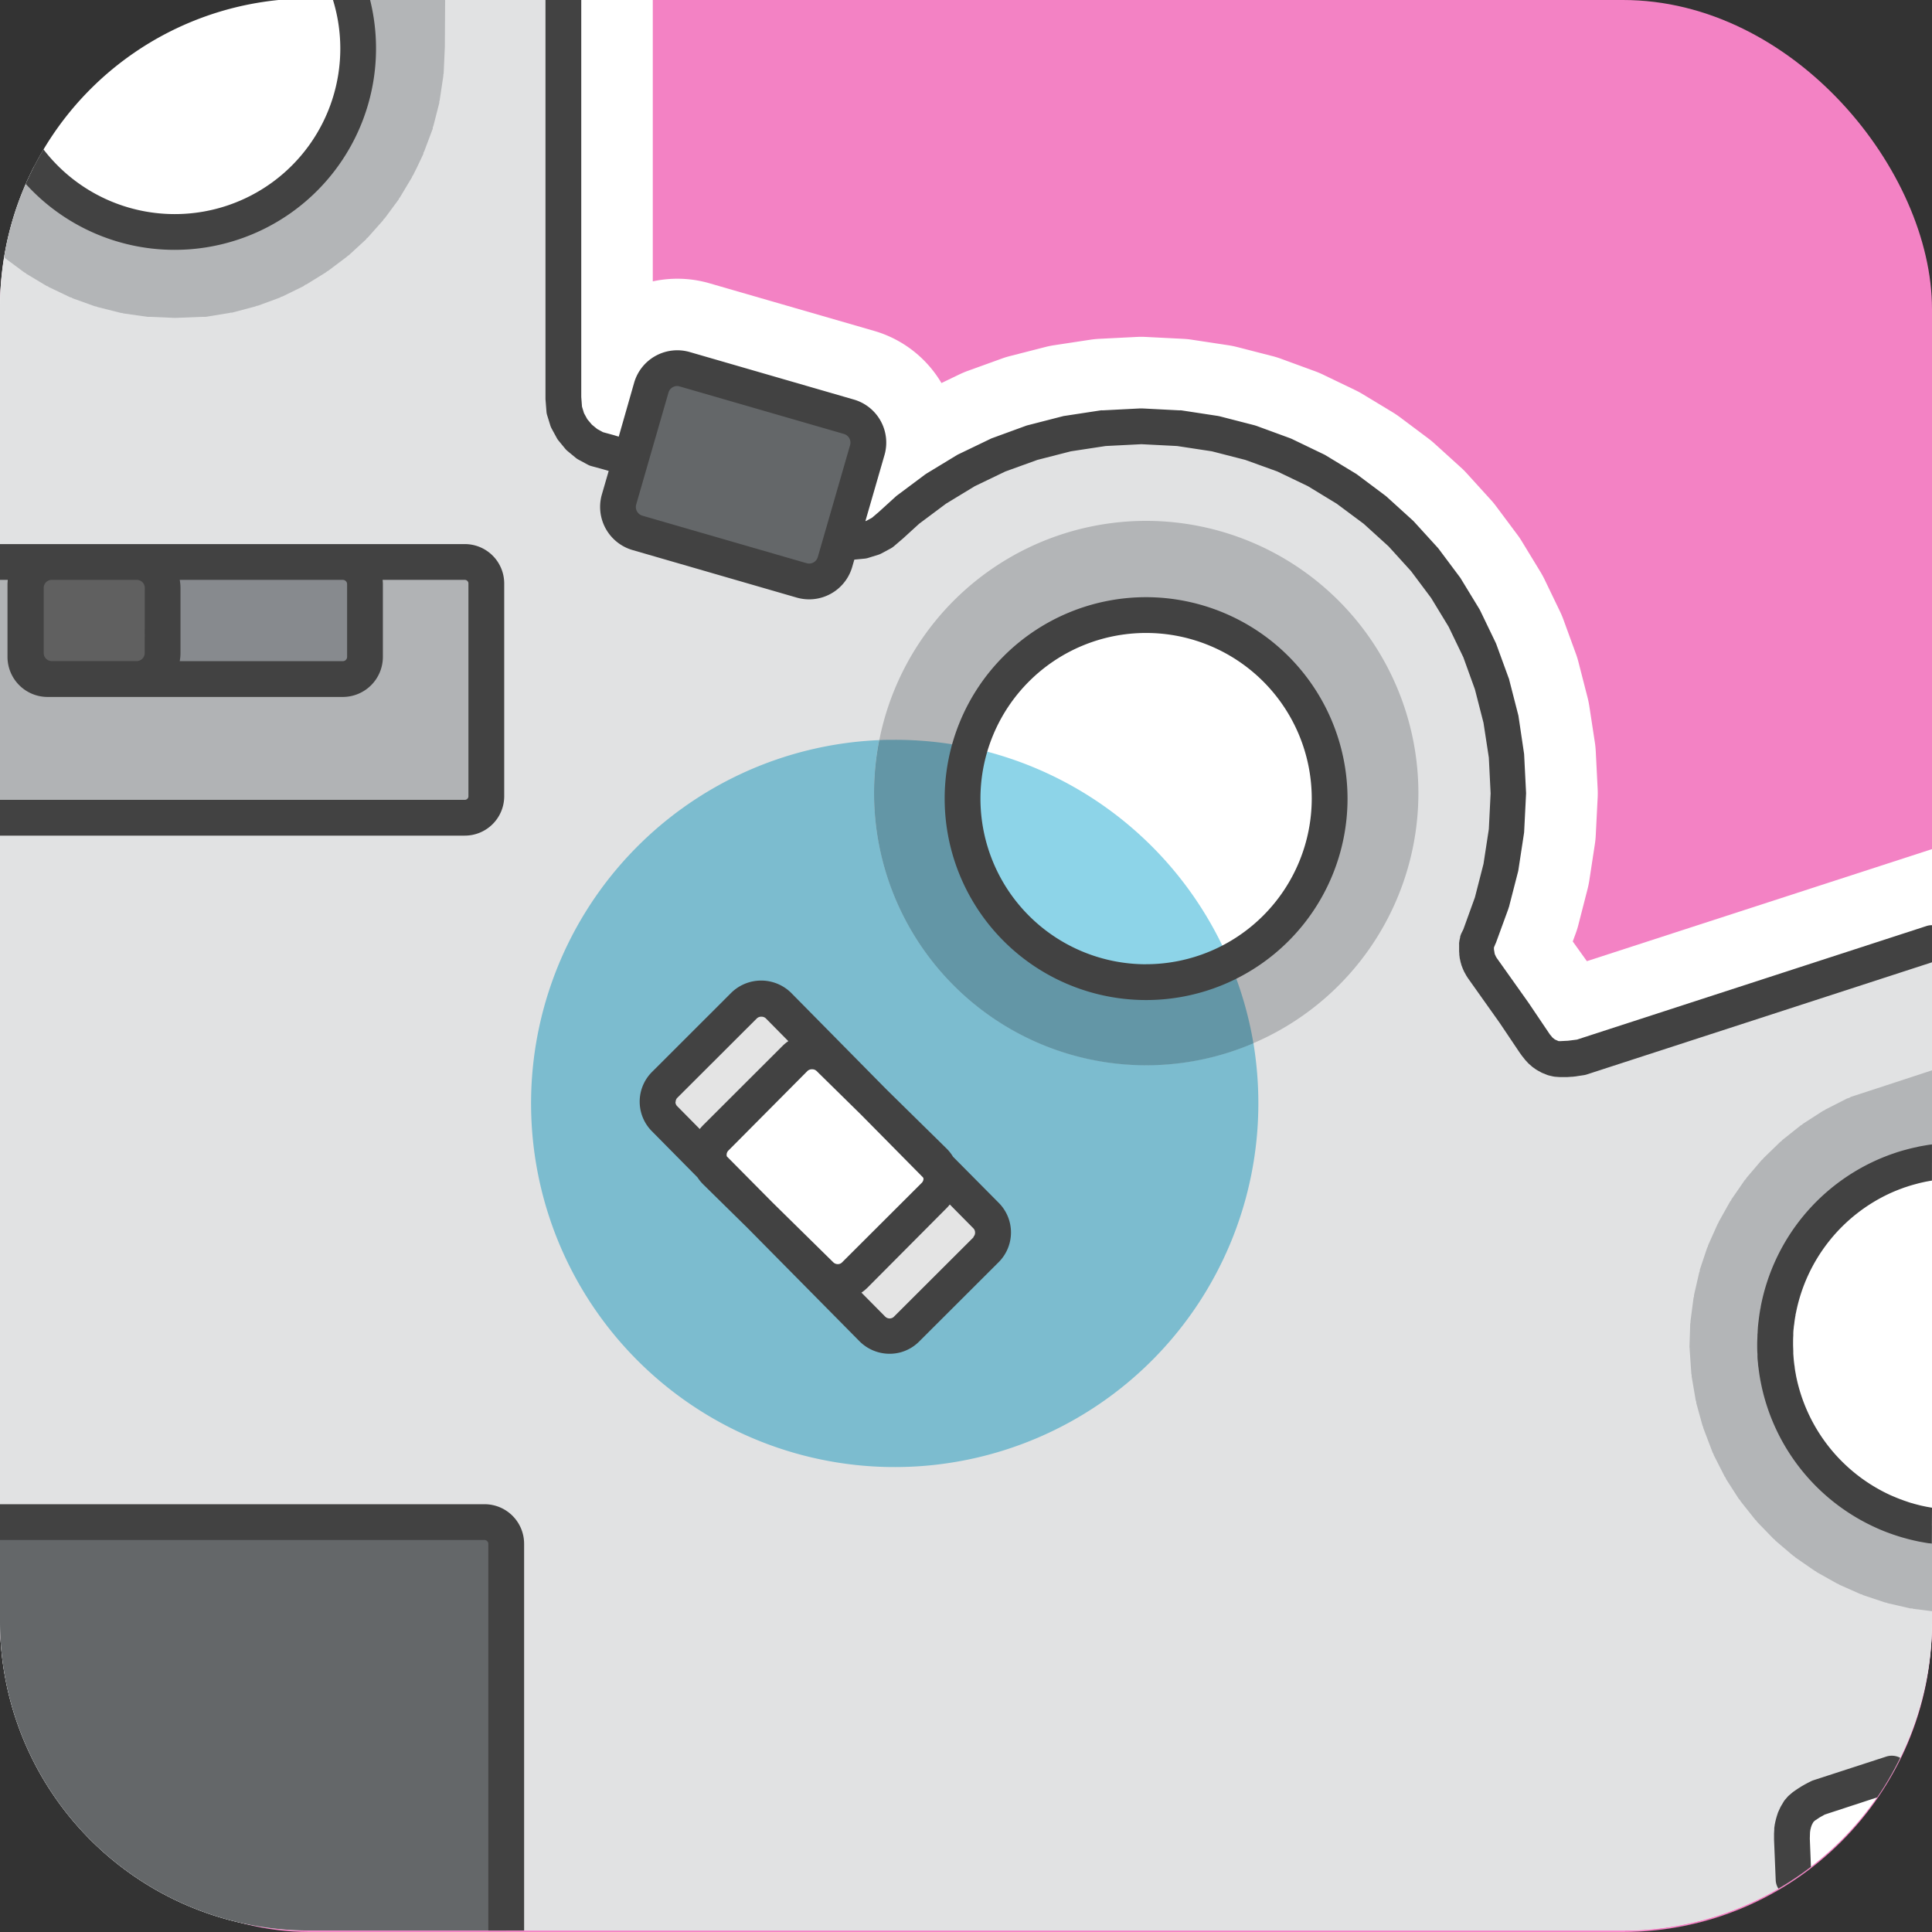 <svg xmlns="http://www.w3.org/2000/svg" viewBox="0 0 500 500">
    <rect x="0" y="0" width="500" height="500" fill="#333333" stroke="none"/>
    <rect width="500" height="500" rx="80" fill="#f382c4"/>
    <path fill="#fff" d="M500 419.61V219.75l-89.32 29-.07-.1-3.58-5 .78-2.14a21.48 21.48 0 00.68-2.2l2.34-9.11c.19-.74.35-1.49.47-2.25l1.44-9.42a22.9 22.9 0 00.24-2.34l.49-9.72a22.83 22.83 0 000-2.34l-.49-9.72a22.7 22.7 0 00-.24-2.33l-1.44-9.43c-.12-.76-.28-1.51-.47-2.25l-2.34-9.11a21.13 21.13 0 00-.68-2.18l-3.19-8.74a22.52 22.52 0 00-.88-2.09l-4-8.3c-.33-.68-.7-1.35-1.09-2l-4.77-7.83a20.71 20.71 0 00-1.23-1.82l-5.47-7.33a20.83 20.83 0 00-1.41-1.7l-6.13-6.75c-.5-.55-1-1.07-1.57-1.57l-6.75-6.12a20.66 20.66 0 00-1.68-1.39l-7.3-5.47c-.6-.45-1.22-.87-1.85-1.26l-7.84-4.74c-.64-.39-1.31-.75-2-1.08l-8.31-4a22.26 22.26 0 00-2.08-.87l-8.73-3.2c-.71-.26-1.44-.49-2.18-.68l-9.1-2.34c-.75-.19-1.51-.35-2.28-.47l-9.44-1.43a22.32 22.32 0 00-2.31-.24l-9.71-.49a22.83 22.83 0 00-2.34 0l-9.73.49a22.8 22.8 0 00-2.32.24l-9.42 1.43a22.12 22.12 0 00-2.26.47l-9.1 2.33a21 21 0 00-2.21.69L250.41 96c-.71.26-1.41.56-2.09.88l-4.67 2.25a29.9 29.9 0 00-17.51-13.52l-42.47-12.28a29.88 29.88 0 00-14.73-.51V-.39H80a80 80 0 00-80 80v340a80 80 0 0080 80h340a80 80 0 0080-80z"/>
    <g>
        <path d="M500 394.88a47.49 47.49 0 010-94v-56.79l-90.8 29.51-.88.13-.93.13-1.15.12-1.23.09h-1.22l-1.12-.08-.9-.21-1-.41-.77-.37-.74-.52-.66-.58-.6-.66-.56-.72-.57-.8-5.11-7.6-8.19-11.55-.34-.54-.3-.54-.25-.54-.21-.57-.16-.57-.13-.62-.09-.65-.05-.64v-1.17l.09-.56.13-.55v-.07l.59-1.24 3.19-8.73 2.34-9.11 1.45-9.42.49-9.72-.49-9.72-1.45-9.42-2.34-9.1-3.19-8.74-4-8.3-4.77-7.83-5.47-7.31-6.13-6.75-6.71-6.16-7.31-5.48-7.83-4.76-8.31-4-8.73-3.19-9.1-2.34-9.43-1.44-9.71-.49-9.73.49-9.42 1.44-9.1 2.33-8.73 3.2-8.31 4-7.84 4.76-7.3 5.46-4.38 4-2.24 1.9-2.37 1.29-2.62.81-2.82.28-2.81-.28-2.63-.81-1.77-1-4.79-2.25-8.85-3.87-8.95-3.66-9.06-3.39-9.16-3.23-9.27-3-5.69-1.68-3.22-.89-2.37-1.28-2.07-1.71-1.71-2.07-1.29-2.37-.81-2.62-.24-3.2V-.39H91A47.48 47.48 0 018.86 43 79.59 79.59 0 000 79.61v340a80 80 0 0080 80h340a79.62 79.62 0 0044.12-13.28l-.42-10.43v-1.11l.06-1.07.15-1 .24-1 .32-1 .47-1 .59-1 .55-.64.72-.62.87-.61.89-.56.83-.48.69-.37.66-.32 18.87-6.12A79.71 79.71 0 00500 419.61zM296.6 254.17a47.5 47.5 0 1147.51-47.5 47.52 47.52 0 01-47.51 47.5z" fill="#e1e2e3"/>
        <path d="M120.3 145.44H0v66.19h120.3a5.56 5.56 0 005.56-5.56V151a5.56 5.56 0 00-5.56-5.56z" fill="#b1b3b5"/>
        <path d="M88.72 145.44H12.3a5.74 5.74 0 00-5.74 5.74V170a5.73 5.73 0 005.74 5.73h76.42a5.73 5.73 0 005.74-5.73v-18.82a5.74 5.74 0 00-5.74-5.74z" fill="#878a8e"/>
        <rect x="6.68" y="145.44" width="35.4" height="30.3" rx="6.71" fill="#606060"/>
        <path fill="#b3b5b7" d="M296.66 134.8a70.43 70.43 0 1070.42 70.43 70.51 70.51 0 00-70.42-70.43m-.06 119.37a47.5 47.5 0 1147.51-47.5 47.52 47.52 0 01-47.51 47.5"/>
        <path d="M227.56 191.54a94.11 94.11 0 1098.1 94 95.38 95.38 0 00-1.28-15.6 70.44 70.44 0 01-96.82-78.43" fill="#7cbccf"/>
        <path d="M251 193.46A47.52 47.52 0 00318.27 249 94.29 94.29 0 00251 193.46" fill="#8dd4e8"/>
        <path d="M231.56 191.46c-1.34 0-2.68 0-4 .08A70.43 70.43 0 00324.38 270a93.88 93.88 0 00-6.11-21 47.52 47.52 0 01-69.17-42.28 47.27 47.27 0 011.9-13.26 94.81 94.81 0 00-19.41-2" fill="#6396a6"/>
        <path d="M172 280.74l20.58-20.55a6.39 6.39 0 018.81 0l53.77 54.38a6.24 6.24 0 010 8.82l-20.59 20.55a6.09 6.09 0 01-2.79 1.61 6.27 6.27 0 01-6-1.61L172 289.54a6.23 6.23 0 010-8.8z" fill="#e4e4e4"/>
        <path fill="#fff" d="M185.2 294.4l20.58-20.55a6.4 6.4 0 018.81 0l27.15 26.69a6.22 6.22 0 010 8.82l-20.59 20.54a6.11 6.11 0 01-2.79 1.62 6.3 6.3 0 01-6-1.61l-27.15-26.71a6.23 6.23 0 010-8.81z"/>
        <path fill="#b3b5b7" d="M500 394.88a47.49 47.49 0 010-94V277l-1.29.42-13.24 4.34-6.44 2.1-.47.27-.52.15-5.62 2.86-.27.21-.34.13-5.2 3.35-.25.24-.32.17-4.79 3.81-.24.29-.26.16-4.37 4.24-.2.28-.26.2-3.93 4.61-.18.32-.25.23-3.45 5-.14.31-.21.25-2.94 5.24-.11.32-.19.27-2.46 5.51-.08.35-.16.27-1.92 5.73v.35l-.14.31-1.36 5.91v.34l-.11.32-.79 6.05v.33l-.07.34-.2 6.09.06.36v.33l.43 6.19.08.33v.35l1.06 6.22.14.37v.3l1.6 5.8.07.14.08.17.06.32 2.42 6.37.21.36.09.31 2.85 5.6.19.2.15.41 3.36 5.23h.05l.19.21.18.33 3.8 4.78.24.19.2.32 4.25 4.39.28.19.21.28 4.61 3.92.32.18.21.23 5 3.46.36.18.21.19 5.26 2.95.27.08.31.22 5.5 2.44.32.06.3.18 5.72 1.91.36.06.28.12 5.89 1.36h.47l.21.08H495l5 .64zM115.2-.39H91A47.48 47.48 0 018.86 43a79.4 79.4 0 00-7.79 23.56l.13.09.16.17.06.07 4.84 3.59.34.18.23.21L12.05 74l.28.08.31.22 5.51 2.63.31.06.33.21 5.78 2.07.39.06.28.13 6 1.51.47.06.22.08 6.27.89h.7l6.05.26h.67l6.64-.26h.94l6.16-1h.05l.25-.1h.43l6-1.59.29-.14.38-.06 5.7-2.1.31-.2.3-.07 5.46-2.67.47-.37.26-.07 5.14-3.18.2-.19.34-.18 4.83-3.64.21-.21.31-.19 4.43-4.08.19-.29.25-.17 4-4.5.18-.34.23-.16 3.58-4.85.14-.33.19-.2 3.12-5.21.12-.33.21-.29 1-2 1.65-3.49v-.27l.2-.34 2.22-5.9v-.34l.09-.22.06-.11 1.54-6v-.32l.1-.35.94-6.26v-.33l.09-.37.31-6.91v-.29z"/>
        <path d="M224.47 116.5a7 7 0 00-4.76-8.64l-42.49-12.3a7 7 0 00-8.64 4.76l-8.38 28.94a7 7 0 004.8 8.64l42.48 12.3a7 7 0 008.65-4.76zm-99.09 277.43H0v25.68a80 80 0 0080 80h51V399.52a5.6 5.6 0 00-5.62-5.59z" fill="#646769"/>
    </g>
    <g>
        <path fill="#424242" d="M504.39 242.66a4.63 4.63 0 00-5.83-3l-90.45 29.39-2.29.29-1.94.1h-.52l-.95-.42-.59-.46-.72-.86-5.53-8.2-.07-.1-8.13-11.45-.2-.32-.34-.74-.2-1.21v-.47l.39-.94a3 3 0 00.18-.41l3.19-8.73c0-.14.1-.29.14-.44l2.34-9.1a3.58 3.58 0 00.09-.45l1.44-9.43a3.59 3.59 0 00.05-.46l.49-9.73a3.68 3.68 0 000-.47l-.49-9.71a3.75 3.75 0 00-.05-.47l-1.4-9.43a3.58 3.58 0 00-.09-.45l-2.34-9.11c0-.14-.09-.29-.14-.43l-3.19-8.74a3.79 3.79 0 00-.18-.42l-4-8.3c-.07-.13-.14-.27-.22-.4l-4.77-7.83a2.82 2.82 0 00-.24-.36l-5.47-7.32c-.09-.11-.18-.23-.28-.34l-6.14-6.74c-.1-.11-.21-.22-.32-.32l-6.74-6.12-.34-.28-7.31-5.47a3.41 3.41 0 00-.37-.25l-7.86-4.77a3 3 0 00-.4-.21l-8.31-4-.41-.17-8.73-3.2-.44-.14-9.09-2.34-.46-.09-9.44-1.44a3.42 3.42 0 00-.46 0l-9.71-.5h-.47l-9.72.5a3.73 3.73 0 00-.47 0l-9.42 1.44c-.15 0-.3.06-.45.09l-9.1 2.34a3.88 3.88 0 00-.45.14l-8.73 3.19a3 3 0 00-.41.18l-8.31 4a2.93 2.93 0 00-.39.21l-7.84 4.76-.37.25-7.31 5.46c-.12.09-.23.19-.34.29l-4.32 3.93-1.78 1.52-1.55.84h-.15l4.95-17.12a11.6 11.6 0 00-7.92-14.31l-42.49-12.3A11.62 11.62 0 00164.13 99l-4 14-1.36-.41-2.71-.74-1.5-.82-1.38-1.13-1.18-1.4-.86-1.57-.52-1.69-.19-2.5V-.39A4.63 4.63 0 00145.8-5a4.63 4.63 0 00-4.63 4.63v103.66l.25 3.19a4.37 4.37 0 00.19 1l.81 2.62a4.43 4.43 0 00.36.84l1.29 2.37a4.05 4.05 0 00.49.73l1.7 2.07a4.69 4.69 0 00.63.63l2.07 1.71a4.58 4.58 0 00.74.5l2.37 1.28a4.39 4.39 0 001 .4l3.14.86 1.32.39-1.77 6.1a11.63 11.63 0 007.93 14.37l42.48 12.3a11.76 11.76 0 003.25.46 11.61 11.61 0 0011.13-8.38l.55-1.9 2.68-.26a4.18 4.18 0 00.92-.19l2.61-.81a4.6 4.6 0 00.82-.35l2.38-1.28a5 5 0 00.81-.55l2.23-1.91.12-.1 4.21-3.84 6.95-5.19 7.45-4.53 7.9-3.8 8.3-3 8.66-2.22 9-1.37 9.26-.47 9.24.47 9 1.37 8.64 2.22 8.3 3 7.91 3.8 7.44 4.53 7 5.21 6.42 5.83 5.83 6.42 5.2 6.95 4.53 7.45 3.8 7.89 3 8.31 2.22 8.66 1.38 9 .46 9.25-.46 9.25-1.38 9-2.22 8.66-3 8.3-.5 1a7 7 0 00-.32.87 1 1 0 010 .17l-.12.54a3.4 3.4 0 00-.07.34l-.08.56a2.45 2.45 0 000 .38v1.85l.05.63a2.28 2.28 0 000 .26l.09.65c0 .11 0 .21.05.32l.13.61a3.59 3.59 0 00.08.35l.17.57c0 .12.07.24.11.36l.22.57a2.24 2.24 0 00.12.29l.24.54a3.24 3.24 0 00.17.32l.3.54.13.24.34.53.14.21 8.16 11.5 5.07 7.55.07.1.57.8.15.19.57.72.19.24.6.65a4.31 4.31 0 00.37.37l.66.58a4 4 0 00.4.32l.73.52.46.28.83.45a3.42 3.42 0 00.43.21l1 .4a4.34 4.34 0 00.72.24l.9.21a6 6 0 00.74.11l1.12.08h1.87l1.23-.09h.18l1.14-.13H408l1.89-.28a4.55 4.55 0 00.73-.17l90.8-29.5a4.64 4.64 0 002.97-5.92zm-292.74-98.51a2.33 2.33 0 01-2.91 1.6l-42.49-12.29a2.36 2.36 0 01-1.6-2.91l8.35-28.94a2.34 2.34 0 012.25-1.7 2.05 2.05 0 01.65.1l42.49 12.29a2.34 2.34 0 011.61 2.91z"/>
        <path fill="#424242" d="M296.6 154.55a52.13 52.13 0 1052.14 52.12 52.19 52.19 0 00-52.14-52.12zm0 95a42.87 42.87 0 1142.88-42.87 42.92 42.92 0 01-42.88 42.86zm-49.96 49.81a10.79 10.79 0 00-1.66-2.11l-15.64-15.38-24.67-25a11.06 11.06 0 00-15.36 0l-20.56 20.54a10.85 10.85 0 00-.05 15.34l11.8 11.94a11 11 0 001.44 1.78l11.47 11.28 29.11 29.45A11 11 0 00233 350a10.84 10.84 0 004.87-2.81l20.6-20.56a10.86 10.86 0 000-15.34zM239 305a1.55 1.55 0 01-.47 1.14l-20.62 20.58a1.57 1.57 0 01-.69.39 1.68 1.68 0 01-1.58-.44l-15.65-15.4-11.89-12a1.75 1.75 0 01-.05-.4 1.55 1.55 0 01.46-1.11L209 277.14a1.69 1.69 0 011.15-.41 1.66 1.66 0 011.17.43l11.47 11.27 16.1 16.3a1.46 1.46 0 01.11.27zm-64.14-19.81a1.48 1.48 0 01.46-1.11l20.56-20.53a1.66 1.66 0 011.17-.43 1.62 1.62 0 011.1.39l5.87 5.94a9.88 9.88 0 00-1.47 1.2l-20.57 20.54a10.32 10.32 0 00-.88 1l-5.79-5.86a1.5 1.5 0 01-.5-1.19zm77.1 35l-20.62 20.58a1.48 1.48 0 01-.69.39 1.62 1.62 0 01-1.53-.39l-6.18-6.24a11 11 0 001.54-1.26L245 312.64a10.06 10.06 0 00.81-.92l6.07 6.14a1.56 1.56 0 01.47 1.11 1.54 1.54 0 01-.44 1.14zM88.07 12.53a42.84 42.84 0 01-76.81 26.14 79.13 79.13 0 00-4.59 8.93A52 52 0 0045.2 64.66a52.12 52.12 0 0050.5-65h-9.63a42.74 42.74 0 012 12.87zM500 390.19l-.5-.08c-.32-.06-.65-.11-1-.18s-.67-.14-1-.21-.67-.15-1-.24l-1-.26-.95-.27c-.35-.1-.69-.22-1-.33l-.82-.28-1.14-.42-.63-.25-1.29-.54-.37-.16a43.32 43.32 0 01-24.53-31.16c0-.15-.05-.3-.08-.45-.08-.46-.16-.92-.22-1.39 0-.31-.09-.63-.13-1s-.08-.65-.11-1c-.05-.56-.09-1.11-.13-1.67v-.34c0-.71-.05-1.43-.05-2.16s0-1.44.05-2.15v-.38q0-.81.12-1.62c0-.34.08-.68.12-1s.07-.6.11-.9q.1-.72.24-1.44c0-.12 0-.25.07-.38a43.29 43.29 0 0124.67-31.24l.14-.06q.74-.33 1.5-.63l.4-.16 1.35-.5.59-.19c.42-.14.84-.28 1.26-.4l.7-.2 1.23-.33.71-.17c.43-.09.85-.19 1.28-.27l.6-.11.8-.14v-9.36l-.66.09c-.64.09-1.28.21-1.91.32l-.57.1-1.71.38-.69.16-1.67.44-.66.19q-.86.25-1.71.54l-.52.18c-.61.21-1.22.43-1.83.67l-.28.11a52.3 52.3 0 00-32.12 38.9c0 .13 0 .26-.07.38-.1.61-.21 1.22-.29 1.84-.05.32-.09.66-.13 1s-.11.89-.16 1.33c-.06.61-.1 1.22-.13 1.82 0 .21 0 .41-.05.61 0 .87-.07 1.73-.07 2.61s0 1.74.07 2.6v.56c0 .63.08 1.25.15 1.88 0 .43.09.85.14 1.28s.09.7.14 1.05c.08.6.18 1.19.29 1.78 0 .15.05.3.08.44a52.28 52.28 0 0030 38l.19.09c.59.26 1.18.51 1.78.75l.54.21c.53.2 1.06.4 1.59.58.26.1.53.18.79.27.48.16 1 .32 1.46.46.31.1.63.18.95.27s.92.26 1.39.37l1 .24c.46.1.92.21 1.39.3l1 .18c.49.09 1 .18 1.49.25h.15l.6.08zm-8.22 64.73a4.68 4.68 0 00-3.61-.32l-18.86 6.13a4.6 4.6 0 00-.61.25l-.66.33-.16.08-.69.37-.09.05-.83.47-.19.12-.88.56-.18.12-.87.6c-.12.09-.24.18-.35.28l-.73.62a4.62 4.62 0 00-.5.49l-.55.64a4.15 4.15 0 00-.46.64l-.59 1c-.08.13-.15.26-.22.4l-.46 1c-.08.18-.16.37-.22.55l-.32 1c0 .12-.07.24-.1.36l-.24 1c0 .15-.06.29-.09.44l-.14 1v.35l-.06 1.07a2 2 0 000 .25v1.33l.43 10.44a4.49 4.49 0 00.7 2.24 80.22 80.22 0 008.42-5.64l-.29-7.3.05-1.63.09-.64.15-.61.17-.53.24-.5.27-.45.35-.32 1.3-.86 1.26-.7 13.56-4.44a80.82 80.82 0 005.96-10.24zm-366.4-65.63H0v9.26h125.38a1 1 0 011 1v100.06h9.26V399.52a10.24 10.24 0 00-10.26-10.23zm-5.08-248.48H0v9.26h2c0 .36-.06.73-.06 1.11V170a10.38 10.38 0 0010.36 10.37h76.42A10.38 10.38 0 0099.09 170v-18.82a10 10 0 00-.07-1.11h21.28a.93.93 0 01.93.93v55.07a.93.93 0 01-.93.93H0v9.26h120.3a10.2 10.2 0 0010.19-10.19V151a10.2 10.2 0 00-10.19-10.19zM37.45 169a2.09 2.09 0 01-2.08 2.09h-22a2.09 2.09 0 01-2.06-2.09v-16.85a2.08 2.08 0 012.08-2.08h22a2.08 2.08 0 012.08 2.08zm52.38 1a1.11 1.11 0 01-1.11 1.11H46.51a11.13 11.13 0 00.2-2.09v-16.87a11 11 0 00-.2-2.08h42.21a1.11 1.11 0 011.11 1.11z"/>
    </g>
</svg>
